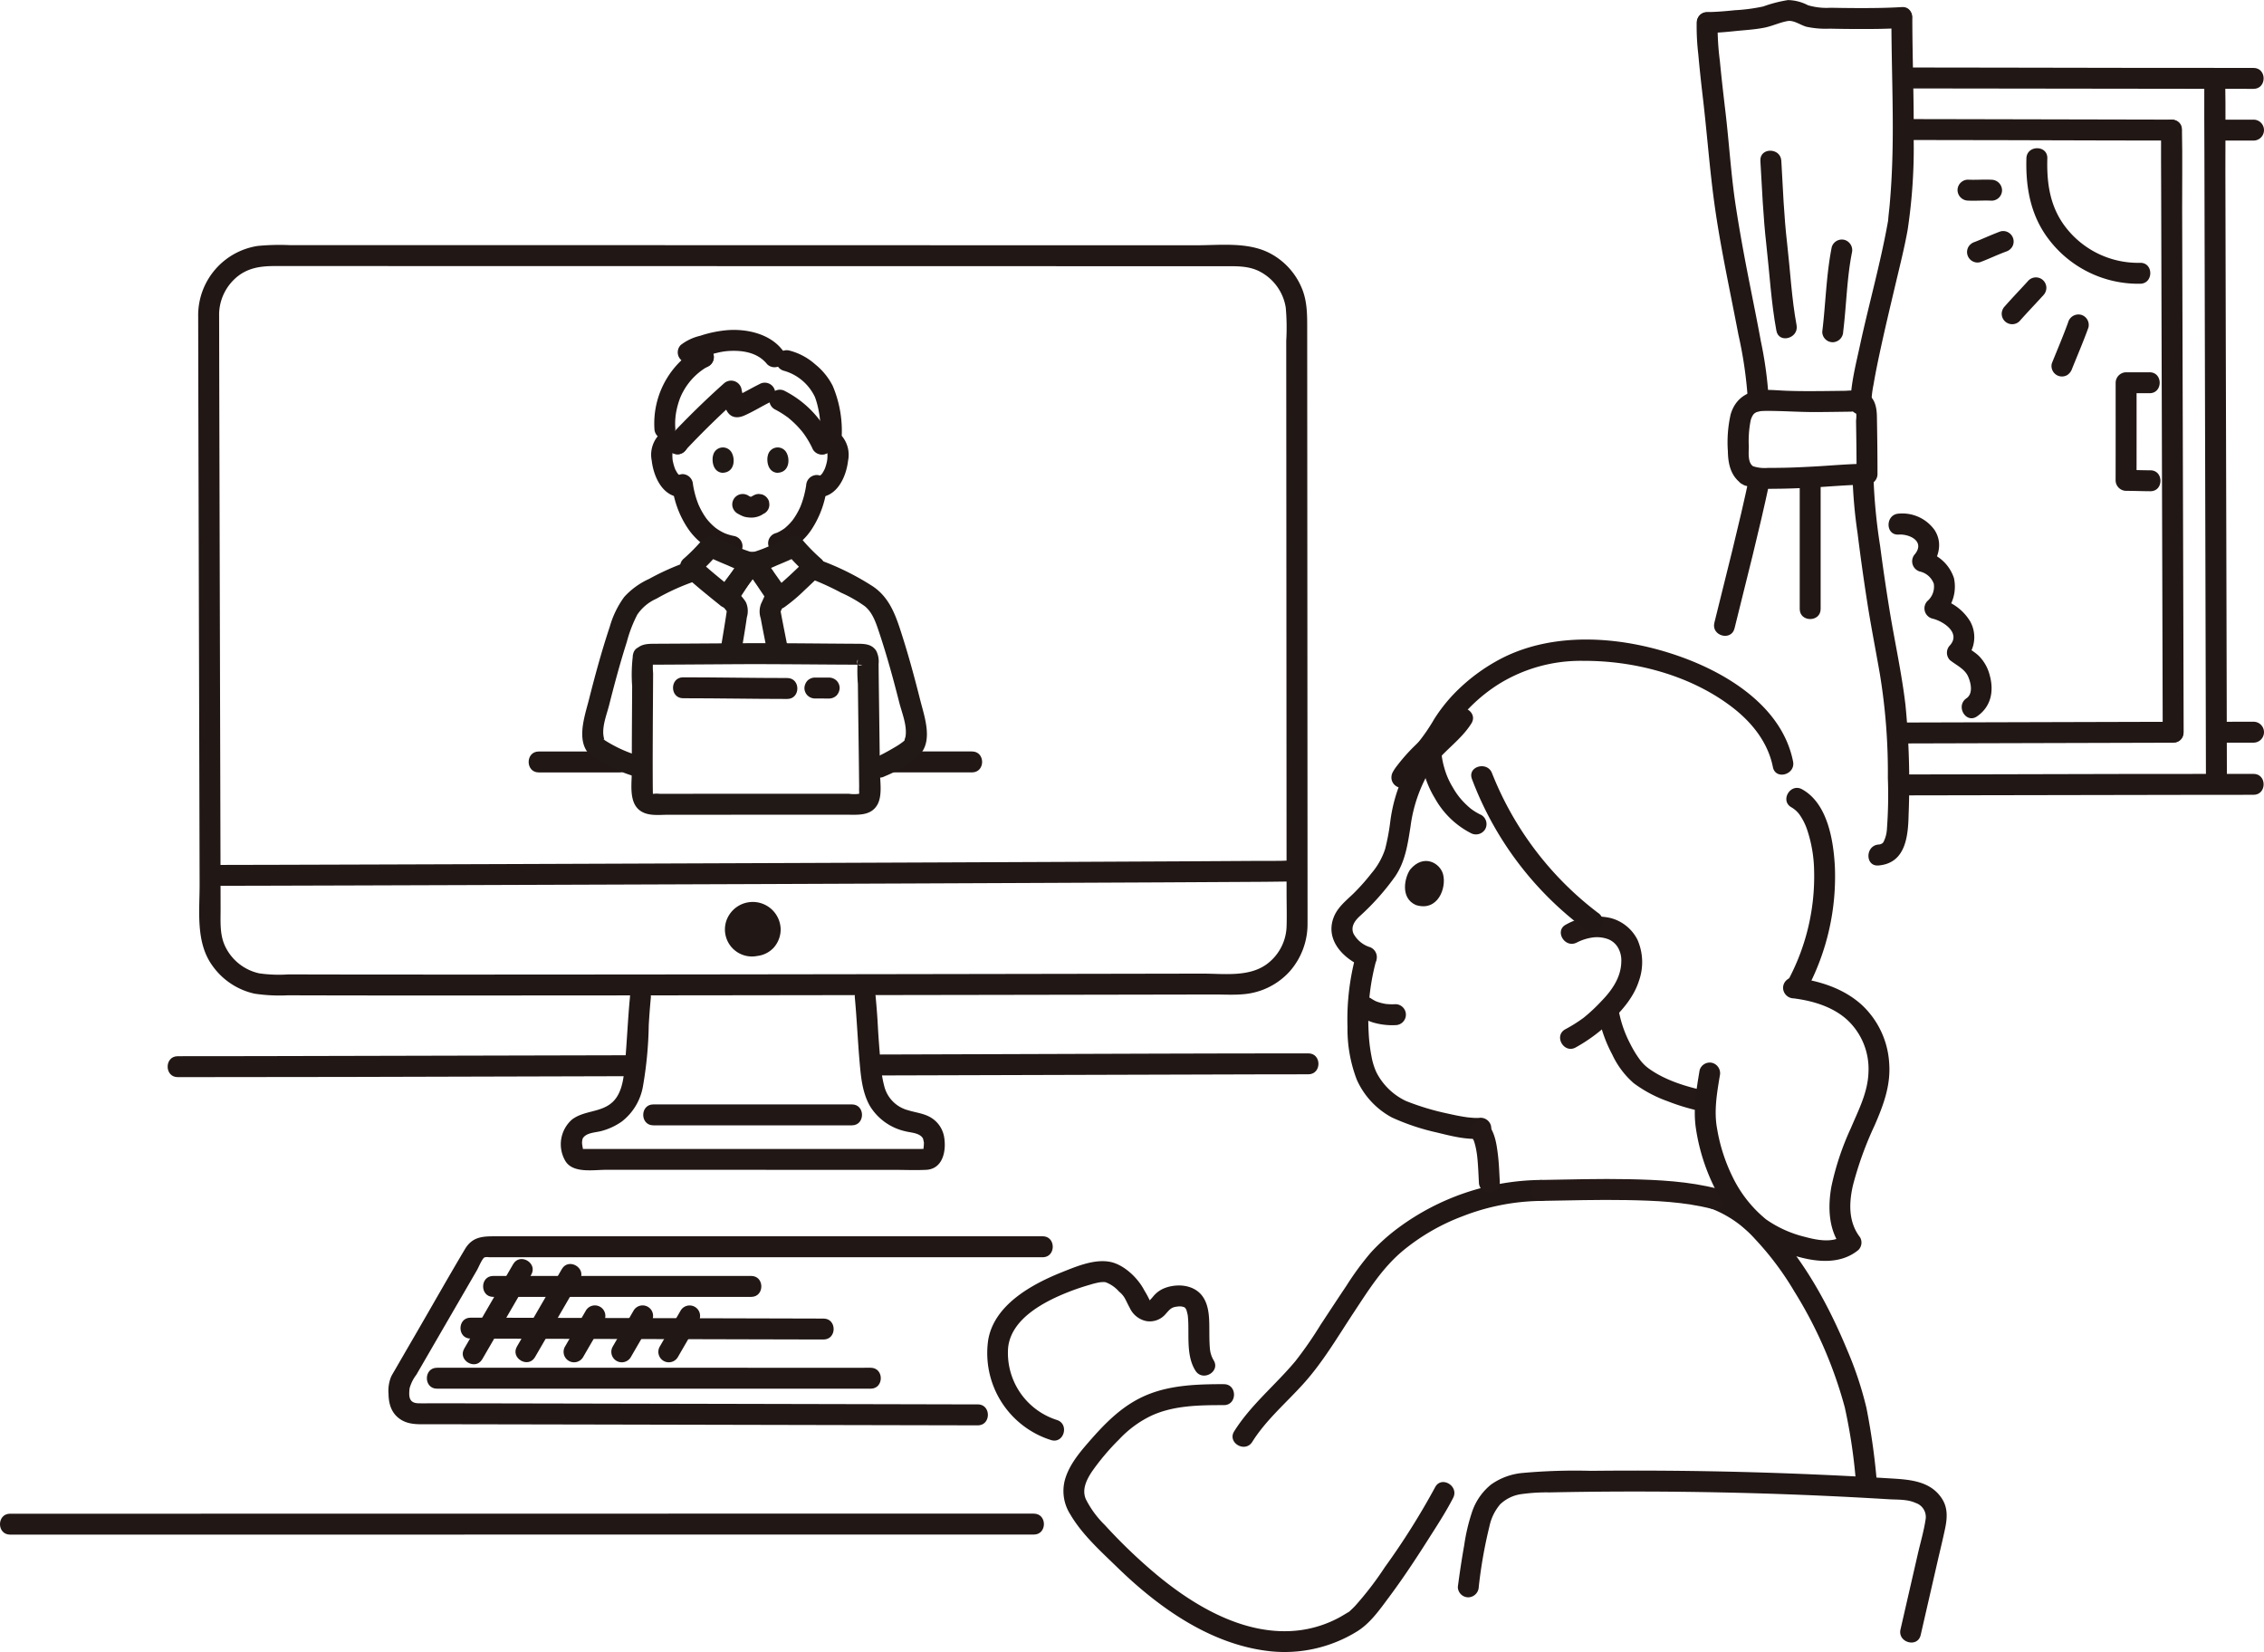 <svg xmlns="http://www.w3.org/2000/svg" width="432.735" height="315.721" viewBox="0 0 432.735 315.721"><defs><style>.a{fill:#211715;}.b{fill:#231815;}.c{fill:none;}.d{fill:#211916;}</style></defs><path class="a" d="M1.932,293.286l30.561,0,44.686,0,48.844-.006,42.914,0,26.991,0H197.6c2.574,0,2.578-4,0-4H173.251l-41.51,0-48.662.006-45.727.006-32.843,0H1.932c-2.574,0-2.578,4,0,4Z"/><path class="a" d="M121.415,201.673q-36.143.1-72.284.17-7.577.011-15.155.015c-2.574,0-2.578,4,0,4q32.423-.012,64.844-.124,11.3-.029,22.6-.061c2.573-.008,2.578-4.008,0-4Z"/><path class="a" d="M250.076,201.316c-19.566,0-39.133.09-58.7.149l-25,.075c-2.574.008-2.579,4.008,0,4q36.809-.111,73.616-.21,5.041-.011,10.081-.014c2.574,0,2.578-4,0-4Z"/><path class="a" d="M186.9,268.4c-4.914,0-9.829-.019-14.743-.029l-30.875-.068q-16.969-.036-33.938-.071-12.182-.024-24.362-.043c-1.014,0-2.034.03-3.047,0-1.783-.055-1.817-1.3-1.651-2.841a7.567,7.567,0,0,1,1.3-2.618q4.742-8.189,9.491-16.373,1.052-1.812,2.1-3.624c.317-.546.968-2.181,1.432-2.427a2.2,2.2,0,0,1,.86-.029h105.82c2.574,0,2.578-4,0-4H94.734c-2.384,0-4.415.017-5.865,2.453-3.132,5.261-6.145,10.6-9.216,15.894q-2.1,3.613-4.188,7.229c-.237.409-.487.813-.7,1.237a7.045,7.045,0,0,0-.5,3.292c.02,2.056.617,3.887,2.468,5,1.6.96,3.5.809,5.283.81l4.248.006,12.054.02q16.587.031,33.175.068l33.522.073q10.209.023,20.418.043l1.456,0c2.574,0,2.578-4,0-4Z"/><path class="a" d="M92.182,259.763c3.112-5.389,6.249-10.763,9.361-16.152,1.29-2.233-2.165-4.25-3.454-2.019-3.112,5.389-6.249,10.764-9.361,16.153-1.289,2.233,2.166,4.249,3.454,2.018Z"/><path class="a" d="M102.261,259.365c2.853-4.941,5.729-9.868,8.583-14.809,1.289-2.233-2.166-4.25-3.454-2.019-2.854,4.941-5.73,9.868-8.583,14.81-1.29,2.233,2.165,4.249,3.454,2.018Z"/><path class="a" d="M111.452,259.365c1.323-2.292,2.658-4.579,3.982-6.871a2,2,0,0,0-3.454-2.019c-1.324,2.293-2.658,4.579-3.982,6.872a2,2,0,1,0,3.454,2.018Z"/><path class="a" d="M120.575,259.365c1.324-2.292,2.658-4.579,3.982-6.871a2,2,0,0,0-3.454-2.019c-1.324,2.293-2.658,4.579-3.982,6.872a2,2,0,1,0,3.454,2.018Z"/><path class="a" d="M129.563,259.365c1.324-2.292,2.658-4.579,3.982-6.871a2,2,0,0,0-3.453-2.019c-1.324,2.293-2.659,4.579-3.983,6.872a2,2,0,1,0,3.454,2.018Z"/><path class="a" d="M143.587,243.855H94.274c-2.574,0-2.578,4,0,4h49.313c2.574,0,2.578-4,0-4Z"/><path class="a" d="M157.409,252q-27.684-.051-55.367-.144-6.047-.017-12.093-.029c-2.574,0-2.578,4,0,4q27.6.051,55.208.144,6.126.016,12.252.029c2.574,0,2.578-4,0-4Z"/><path class="a" d="M166.412,265.4h.011v-4c-8.244.032-16.489,0-24.732,0H83.523c-2.574,0-2.578,4,0,4H157.44c2.994,0,5.989.012,8.983,0,2.573-.01,2.578-3.992,0-4h-.011c-2.574,0-2.578,4,0,4Z"/><path class="a" d="M361.517,3.356c0,6.986.262,13.97.265,20.956,0,3.308-.065,6.615-.244,9.918q-.137,2.5-.358,5c-.085.947-.217,1.894-.282,2.841-.03.446.081-.42-.041.27-1.4,7.9-3.612,15.655-5.31,23.494-.8,3.716-1.836,7.641-1.863,11.467-.018,2.574,3.982,2.577,4,0a19.961,19.961,0,0,1,.42-3.813c.323-1.929.714-3.846,1.122-5.759.95-4.458,2.01-8.892,3.058-13.328.819-3.464,1.7-6.93,2.333-10.436a104.944,104.944,0,0,0,1.157-17.529c.067-7.694-.253-15.386-.257-23.08,0-2.574-4-2.579-4,0Z"/><path class="a" d="M335.083,89.106c-1.073-.7-.825-2.695-.817-3.767a20.1,20.1,0,0,1,.322-4.833,3.311,3.311,0,0,1,.481-1.192c.123-.195-.006-.018-.034.018a2.566,2.566,0,0,1,.245-.267c.056-.054.289-.237,0-.023a2.389,2.389,0,0,1,.292-.184c.285-.151-.188.025.242-.108.2-.063.41-.113.619-.156.387-.079.126-.021.039-.011.131-.015.268-.027.4-.033.282-.011.562-.022.845-.023,3.159,0,6.315.24,9.479.224,2.169-.011,4.337-.047,6.5-.073.232,0,.972-.123,1.147.01.035.027-.074-.033-.077-.037a6.827,6.827,0,0,1-.006,1.731c.054,3.415.1,6.831.1,10.247l2-2c-3.479.019-6.971.367-10.444.547-1.926.1-3.853.2-5.781.224-.925.012-1.852.033-2.777.024a7.052,7.052,0,0,1-2.777-.318c-2.315-1.093-4.348,2.355-2.019,3.454,2.121,1,4.5.866,6.794.846,1.974-.018,3.946-.1,5.918-.2,3.688-.185,7.393-.56,11.086-.58a2.03,2.03,0,0,0,2-2c0-3.678-.049-7.356-.113-11.033-.036-2.05-.516-4.026-2.707-4.713a10.222,10.222,0,0,0-3.186-.194c-1.378.017-2.755.037-4.132.05-2.417.023-4.837.037-7.253-.054-1.462-.054-2.933-.213-4.4-.145-3.065.141-5.389,1.619-6.276,4.654a24.147,24.147,0,0,0-.531,7.068c.039,2.493.587,4.863,2.8,6.3C335.23,93.966,337.237,90.5,335.083,89.106Z"/><path class="a" d="M331.534,120.091c2.29-9.279,4.694-18.545,6.682-27.895.534-2.511-3.321-3.584-3.857-1.064-1.988,9.35-4.392,18.616-6.682,27.9-.617,2.5,3.24,3.565,3.857,1.063Z"/><path class="a" d="M354.086,91.017a92.171,92.171,0,0,0,.968,10.911q.8,6.456,1.8,12.886c.723,4.7,1.654,9.354,2.465,14.035a115.837,115.837,0,0,1,1.521,19.824,87.675,87.675,0,0,1-.184,9.849,6.218,6.218,0,0,1-.637,2.37.878.878,0,0,1-.36.352,1.338,1.338,0,0,1-.61.162c-2.547.213-2.57,4.215,0,4,5.142-.429,5.666-5.464,5.756-9.668a152.769,152.769,0,0,0-.594-20.962c-.722-6.16-2.079-12.215-3.074-18.331q-.981-6.031-1.772-12.092a106.762,106.762,0,0,1-1.278-13.336c-.011-2.573-4.011-2.579-4,0Z"/><path class="a" d="M343.993,92.052v24.327c0,2.574,4,2.578,4,0V92.052c0-2.574-4-2.578-4,0Z"/><path class="a" d="M336.474,30.725c.311,5.351.536,10.706,1.139,16.034.621,5.482.917,11.018,1.922,16.452.468,2.527,4.324,1.457,3.857-1.064-.959-5.184-1.21-10.473-1.815-15.7s-.8-10.476-1.1-15.719c-.148-2.558-4.149-2.576-4,0Z"/><path class="a" d="M350.111,47.246c-1.06,5.32-1.148,10.788-1.811,16.162a2.011,2.011,0,0,0,2,2,2.049,2.049,0,0,0,2-2c.623-5.043.706-10.268,1.668-15.1a2.051,2.051,0,0,0-1.4-2.46,2.018,2.018,0,0,0-2.46,1.4Z"/><path class="a" d="M324.3,4.3a45.4,45.4,0,0,0,.31,6.088c.253,2.847.566,5.689.9,8.528.716,6.155,1.19,12.35,1.975,18.493,1.141,8.926,3.113,17.734,4.794,26.567a79.686,79.686,0,0,1,1.753,11.769c.1,2.566,4.1,2.579,4,0a74.743,74.743,0,0,0-1.465-10.523c-.731-4-1.552-7.986-2.336-11.977-.9-4.574-1.74-9.172-2.449-13.779-.923-5.993-1.272-12.087-1.985-18.111-.382-3.229-.756-6.458-1.065-9.695A52.234,52.234,0,0,1,328.3,4.3c.12-2.573-3.88-2.567-4,0Z"/><path class="a" d="M326.3,6.3c1.767-.015,3.526-.17,5.283-.352,1.878-.194,3.816-.293,5.669-.661,1.5-.3,2.9-.988,4.4-1.258,1.2-.216,2.447.743,3.581,1.073a17.519,17.519,0,0,0,4.5.377q2.442.053,4.883.063c2.964.012,5.934,0,8.893-.189,2.557-.16,2.575-4.161,0-4-2.959.184-5.929.2-8.893.189q-2.343-.009-4.685-.059A12.643,12.643,0,0,1,345.565,1a8.579,8.579,0,0,0-3.814-.985,25.74,25.74,0,0,0-4.735,1.223,34.581,34.581,0,0,1-5.432.716c-1.757.182-3.516.337-5.283.352-2.573.022-2.579,4.022,0,4Z"/><path class="a" d="M364.27,152.008q27.6-.051,55.193-.1,5.636-.006,11.27-.008c2.574,0,2.578-4,0-4q-25.175,0-50.349.079l-16.114.031c-2.574,0-2.579,4,0,4Z"/><path class="a" d="M410.865,71.149h-4.486a2.029,2.029,0,0,0-2,2c0,6.219.01,12.439-.008,18.659a2.03,2.03,0,0,0,2,2c1.548,0,3.1.07,4.643.074,2.574.008,2.578-3.992,0-4-1.548,0-3.1-.069-4.643-.074l2,2c.018-6.22.008-12.44.008-18.659l-2,2h4.486c2.573,0,2.578-4,0-4Z"/><path class="a" d="M430.733,12.981q-24.215,0-48.429-.057L364.787,12.9c-2.574,0-2.578,4,0,4q28.866.038,57.734.075,4.105,0,8.212.006c2.574,0,2.578-4,0-4Z"/><path class="a" d="M415.061,22.861q-21.992-.029-43.983-.094-3.4-.007-6.809-.011c-2.574,0-2.578,4,0,4,12.639,0,25.277.057,37.916.083q6.438.014,12.876.022c2.574,0,2.578-4,0-4Z"/><path class="a" d="M430.733,22.866q-3.441,0-6.882,0a2,2,0,0,0,0,4q3.441,0,6.882,0a2,2,0,0,0,0-4Z"/><path class="a" d="M417.376,139.966c0-4.3-.021-8.595-.034-12.893q-.037-13.522-.079-27.046-.046-16.1-.094-32.2-.04-13.965-.078-27.929c-.013-4.882.07-9.774-.031-14.655,0-.147,0-.295,0-.442.015-2.575-3.985-2.578-4,0-.023,4.124.013,8.249.023,12.373q.035,13.389.074,26.779.047,16.091.094,32.181.042,14.082.083,28.165.021,7.572.04,15.144c0,.173,0,.347,0,.52,0,2.574,4,2.578,4,0Z"/><path class="a" d="M425.643,149.328c0-4.964-.021-9.927-.033-14.891q-.039-15.777-.079-31.554-.048-18.873-.1-37.745-.039-16.311-.077-32.623c-.013-5.678.07-11.365-.031-17.043,0-.155,0-.31,0-.464.014-2.575-3.986-2.578-4,0-.028,4.789.012,9.58.023,14.37q.033,15.644.073,31.288.046,18.864.094,37.729.042,16.43.083,32.858.021,8.768.041,17.534v.541c0,2.574,4,2.578,4,0Z"/><path class="a" d="M424.006,141.945c2.242,0,4.485-.012,6.727-.012a2,2,0,0,0,0-4c-2.242,0-4.485.008-6.727.012a2,2,0,0,0,0,4Z"/><path class="a" d="M363.707,142.086q25.835-.059,51.669-.141c2.573,0,2.578-4,0-4q-25.834.051-51.669.141c-2.574.006-2.579,4.006,0,4Z"/><path class="a" d="M387.322,30.262c-.162,5.59.815,11.007,4.316,15.533a21.468,21.468,0,0,0,17.431,8.432c2.572-.033,2.579-4.034,0-4a17.46,17.46,0,0,1-14.457-7.086c-2.826-3.82-3.423-8.269-3.29-12.879.075-2.575-3.926-2.573-4,0Z"/><path class="a" d="M395.314,61.563c-.958,2.649-2.068,5.246-3.123,7.857a2,2,0,0,0,.2,1.541,2,2,0,0,0,2.736.718,2.335,2.335,0,0,0,.919-1.2c1.055-2.611,2.166-5.209,3.123-7.858a2.011,2.011,0,0,0-1.4-2.46,2.051,2.051,0,0,0-2.46,1.4Z"/><path class="a" d="M387.726,53.6c-1.5,1.657-3.061,3.268-4.54,4.947a2.118,2.118,0,0,0-.586,1.415,2.036,2.036,0,0,0,.586,1.414,2.014,2.014,0,0,0,1.414.586,1.993,1.993,0,0,0,1.414-.586c1.48-1.68,3.036-3.29,4.541-4.947a2.105,2.105,0,0,0,.585-1.414,2.04,2.04,0,0,0-.585-1.415,2,2,0,0,0-2.829,0Z"/><path class="a" d="M382.35,44.229c-1.321.495-2.613,1.062-3.911,1.611l.477-.2c-.487.206-.975.408-1.469.6a2.167,2.167,0,0,0-1.195.919,2,2,0,0,0,.718,2.737,1.959,1.959,0,0,0,1.541.2c1.091-.415,2.159-.89,3.235-1.344l-.478.2c.71-.3,1.423-.592,2.145-.863a2.156,2.156,0,0,0,1.195-.919,2,2,0,0,0-.717-2.737,1.964,1.964,0,0,0-1.541-.2Z"/><path class="a" d="M380.666,34.352c-1.5-.08-3,.06-4.508-.013a2.014,2.014,0,0,0-2,2,2.044,2.044,0,0,0,2,2c1.5.073,3-.067,4.508.013a2,2,0,0,0,2-2,2.045,2.045,0,0,0-2-2Z"/><path class="a" d="M362.9,102.165c2.143-.133,5.024,1.314,3.143,3.708a2.032,2.032,0,0,0,.882,3.343,3.719,3.719,0,0,1,2.691,2.325,3.608,3.608,0,0,1-1.212,3.321,2.018,2.018,0,0,0,.882,3.342c2.138.477,5.555,2.748,3.423,5.13a2.022,2.022,0,0,0,0,2.829c1.162.934,2.812,1.668,3.451,3.088.562,1.248,1.028,3.3-.306,4.213-2.112,1.445-.114,4.912,2.018,3.454,2.686-1.837,3.28-4.819,2.441-7.851a8.071,8.071,0,0,0-2.011-3.645c-.827-.814-1.866-1.365-2.764-2.088v2.829a6.192,6.192,0,0,0,1.032-7.411,9.568,9.568,0,0,0-6.22-4.405l.882,3.343a7.655,7.655,0,0,0,2.241-7.212,7.816,7.816,0,0,0-5.485-5.119l.883,3.343c1.7-2.165,2.506-4.93.893-7.413a7.569,7.569,0,0,0-6.864-3.124c-2.557.159-2.575,4.16,0,4Z"/><path class="a" d="M294.534,225.509a46.6,46.6,0,0,0-27.3,9.179,36.693,36.693,0,0,0-5.171,4.643,54.645,54.645,0,0,0-4.7,6.38c-1.678,2.5-3.33,5.02-4.986,7.536a74.139,74.139,0,0,1-4.774,6.884c-3.8,4.554-8.523,8.351-11.7,13.411-1.372,2.187,2.087,4.2,3.454,2.019,2.654-4.227,6.554-7.515,9.862-11.2,3.687-4.112,6.5-8.934,9.534-13.526,2.765-4.18,5.354-8.357,9.2-11.638a39.99,39.99,0,0,1,11.607-6.755,42.578,42.578,0,0,1,14.967-2.928c2.573-.012,2.579-4.012,0-4Z"/><path class="a" d="M233.935,264.534c-4.811.006-9.826.131-14.362,1.916-4.867,1.916-8.293,5.471-11.655,9.348-1.771,2.043-3.575,4.278-4.344,6.92a8.26,8.26,0,0,0,.978,6.671c2.278,3.9,5.837,7.075,9.048,10.2,7.959,7.735,17.937,14.81,29.266,16a26.367,26.367,0,0,0,16.521-3.8c2.535-1.563,4.353-4.2,6.1-6.54,2.655-3.56,5.107-7.276,7.487-11.025,1.65-2.6,3.367-5.209,4.775-7.951,1.174-2.287-2.277-4.313-3.454-2.019a139.21,139.21,0,0,1-9.608,15.268,61.857,61.857,0,0,1-5.679,7.4c-.348.37-.714.711-1.088,1.054-.185.17.325-.168-.132.095-.648.374-1.273.779-1.935,1.129a21.886,21.886,0,0,1-7.42,2.368c-10.223,1.3-20.112-4.536-27.642-10.857a102.375,102.375,0,0,1-9.63-9.266,18.531,18.531,0,0,1-3.625-4.951c-.771-1.829.127-3.653,1.14-5.2a44.943,44.943,0,0,1,5.279-6.252,20.531,20.531,0,0,1,5.869-4.364c4.341-2.1,9.393-2.131,14.109-2.137,2.574,0,2.578-4,0-4Z"/><path class="a" d="M327.289,231.06a21.529,21.529,0,0,1,8.118,5.687,56.738,56.738,0,0,1,7.56,10.075,82.479,82.479,0,0,1,9.641,22.153,105.036,105.036,0,0,1,2.194,15.1,2.058,2.058,0,0,0,2,2,2.014,2.014,0,0,0,2-2,128.233,128.233,0,0,0-2.058-15.012,68.219,68.219,0,0,0-3.646-10.983c-3.478-8.382-7.954-16.671-14.133-23.388-2.947-3.2-6.44-6.081-10.612-7.49-2.444-.826-3.493,3.036-1.064,3.857Z"/><path class="a" d="M231.962,259.956a5.258,5.258,0,0,1-.713-2.325c-.1-1.156-.091-2.318-.1-3.477-.011-2.118.005-4.537-1.256-6.348-1.579-2.269-4.784-2.563-7.228-1.653a5.3,5.3,0,0,0-1.932,1.264c-.195.2-.365.417-.544.628-.107.126-.555.586-.445.527.283-.152-.1-.052-.12-.035.181-.137.329.531.141,0a18.293,18.293,0,0,0-1.047-1.931c-1.2-2.349-3.921-4.969-6.607-5.458-2.988-.545-6.358.88-9.088,1.968-5.753,2.295-13,6.231-14.141,12.975a17.417,17.417,0,0,0,12.034,19.135c2.47.743,3.526-3.116,1.063-3.857a13.423,13.423,0,0,1-9.285-13.844c.611-5.591,7.045-8.857,11.693-10.67,1.305-.509,2.636-.95,3.982-1.335a14.36,14.36,0,0,1,1.836-.45,5.472,5.472,0,0,1,.714-.045,1.466,1.466,0,0,1,.445.044,6.476,6.476,0,0,1,2.539,1.786,4.5,4.5,0,0,1,1.1,1.275c.33.6.6,1.225.934,1.819a4.464,4.464,0,0,0,3.165,2.531,3.959,3.959,0,0,0,3.691-1.349c.762-.839,1.059-1.32,2.253-1.423a2.45,2.45,0,0,1,1.121.057c.371.107-.138-.091.185.071.268.134-.1-.162.182.142.2.217-.171-.268,0-.023a2.528,2.528,0,0,1,.173.286c.2.389.009-.071.1.249.071.242.131.484.183.731a1.58,1.58,0,0,1,.057.37c.116,1.12.094,2.252.1,3.376.011,2.357.047,4.948,1.354,7,1.377,2.166,4.841.162,3.454-2.019Z"/><path class="b" d="M294.534,229.509c5.449-.085,10.9-.255,16.347-.155,5.479.1,11.08.324,16.408,1.706,2.494.646,3.558-3.211,1.064-3.857-5.541-1.437-11.383-1.723-17.081-1.842-5.581-.116-11.159.061-16.738.148-2.571.041-2.579,4.041,0,4Z"/><path class="a" d="M269.54,166.176c-1.052,1.5-1.961,5.442,1.085,6.788,4.173,1.323,5.9-3.239,5.2-5.872C275.257,164.936,272.122,163.1,269.54,166.176Z"/><path class="a" d="M261.711,180.974a5.416,5.416,0,0,1-3.006-2.539c-.56-1.286.2-2.405,1.13-3.281a46.913,46.913,0,0,0,6.824-7.646c1.952-2.873,2.405-6.153,2.939-9.5a28.107,28.107,0,0,1,3.791-10.933c2.148-3.329,5.727-5.428,7.85-8.817,1.37-2.188-2.089-4.2-3.454-2.019-2.037,3.252-5.474,5.328-7.642,8.5a30.043,30.043,0,0,0-4.4,12.2,42.921,42.921,0,0,1-.98,5.284,13.671,13.671,0,0,1-2.632,4.681,39.615,39.615,0,0,1-3.487,3.915c-1.486,1.431-3.092,2.674-3.8,4.695-1.513,4.335,2.113,7.842,5.8,9.31a2.012,2.012,0,0,0,2.46-1.4,2.047,2.047,0,0,0-1.4-2.46Z"/><path class="a" d="M259.093,182.823a46.929,46.929,0,0,0-1.536,13.471,27.048,27.048,0,0,0,1.771,10.038,15.231,15.231,0,0,0,6.7,7.226,43.09,43.09,0,0,0,8.634,2.886c2.828.689,5.979,1.519,8.9,1.1a2.012,2.012,0,0,0,1.4-2.46,2.052,2.052,0,0,0-2.46-1.4c.434-.062.149-.019-.093-.023-.2,0-.406,0-.61-.011-.364-.017-1.049-.083-1.207-.1-1.286-.165-2.563-.432-3.827-.718a48.463,48.463,0,0,1-8.028-2.414,12.17,12.17,0,0,1-5.659-5.49,12.65,12.65,0,0,1-.941-3.08,30.969,30.969,0,0,1-.537-4.584,43.2,43.2,0,0,1,1.354-13.377c.667-2.489-3.19-3.551-3.857-1.063Z"/><path class="a" d="M260.008,194.253a9.2,9.2,0,0,0,3.182,1.351,12.814,12.814,0,0,0,3.53.314,2,2,0,0,0,0-4,11.3,11.3,0,0,1-2.088-.078l.532.071a9.554,9.554,0,0,1-2.385-.636l.478.2a7.011,7.011,0,0,1-1.23-.678,2,2,0,0,0-2.938,2.259,2.245,2.245,0,0,0,.919,1.195Z"/><path class="a" d="M272.477,140.9a7.5,7.5,0,0,0-1.385,1.018c-.444.379-.863.786-1.272,1.2a34.467,34.467,0,0,0-2.769,3.2,8.218,8.218,0,0,0-.833,1.24,2.12,2.12,0,0,0-.2,1.541,2,2,0,0,0,3.655.477,8.489,8.489,0,0,1,.872-1.29l-.313.405c.627-.808,1.3-1.58,2-2.323a18.785,18.785,0,0,1,2.051-1.928l-.4.313a4.028,4.028,0,0,1,.614-.406,2.015,2.015,0,0,0,.718-2.736,2.047,2.047,0,0,0-2.737-.718Z"/><path class="b" d="M281.521,217.593c.2.241-.279-.443-.12-.153.034.061.077.118.112.179.084.141.137.311.227.447-.269-.409-.13-.318-.055-.111.03.081.058.163.085.245q.095.286.169.577c.111.422.2.85.271,1.279.039.227.069.455.106.682.041.254-.056-.46-.013-.089.014.127.03.255.044.382.182,1.635.232,3.277.325,4.918a2,2,0,0,0,4,0c-.1-1.769-.152-3.54-.369-5.3-.255-2.057-.568-4.25-1.954-5.884a2.008,2.008,0,0,0-2.828,0,2.051,2.051,0,0,0,0,2.828Z"/><path class="b" d="M301.368,180.143a9.462,9.462,0,0,1,3.312-1.006,6.253,6.253,0,0,1,2.7.356,3.793,3.793,0,0,1,1.861,1.582,4.91,4.91,0,0,1,.65,2.72c-.052,3.016-1.8,5.482-3.825,7.561a33.306,33.306,0,0,1-3.368,3.149,28.533,28.533,0,0,1-3.53,2.218c-2.242,1.264-.228,4.721,2.019,3.454a31.486,31.486,0,0,0,6.788-5.07c2.265-2.236,4.339-4.629,5.314-7.719a10.655,10.655,0,0,0-.3-7.771,8.014,8.014,0,0,0-5.07-4.148,11.934,11.934,0,0,0-8.577,1.22c-2.3,1.162-.275,4.614,2.019,3.454Z"/><path class="b" d="M305.619,194.589a26.224,26.224,0,0,0,2.538,6.941,16.348,16.348,0,0,0,4.13,5.5,24.767,24.767,0,0,0,6.446,3.429,40.051,40.051,0,0,0,6.529,1.945,2.049,2.049,0,0,0,2.46-1.4,2.019,2.019,0,0,0-1.4-2.46c-3.9-.8-8.225-2.1-11.441-4.527.195.147-.262-.221-.255-.214-.148-.13-.292-.264-.43-.4a9.47,9.47,0,0,1-.74-.859,20.515,20.515,0,0,1-1.848-3.036,22.36,22.36,0,0,1-2.135-5.985,2.019,2.019,0,0,0-2.461-1.4,2.041,2.041,0,0,0-1.4,2.46Z"/><path class="a" d="M281.336,148.863a63.679,63.679,0,0,0,22.033,29.014,2.014,2.014,0,0,0,2.736-.717,2.046,2.046,0,0,0-.717-2.737A62.212,62.212,0,0,1,285.193,147.8c-.877-2.4-4.744-1.362-3.857,1.063Z"/><path class="a" d="M271.523,142.954a18.635,18.635,0,0,0,2.729,9.588,16.483,16.483,0,0,0,6.872,6.675,2.059,2.059,0,0,0,2.737-.718,2.016,2.016,0,0,0-.718-2.736,11.057,11.057,0,0,1-1.654-.948s-.493-.363-.23-.158c-.106-.083-.208-.168-.311-.254-.259-.219-.51-.448-.754-.684a13.653,13.653,0,0,1-2.488-3.2,14.736,14.736,0,0,1-1.623-3.69,16.592,16.592,0,0,1-.468-2.066c-.021-.143-.021-.137,0,.017l-.023-.206c-.014-.17-.032-.341-.043-.511-.025-.371-.031-.742-.026-1.113a2,2,0,0,0-4,0Z"/><path class="a" d="M342.815,190.8c3.637.46,7.463,1.579,10.234,4.088a12.8,12.8,0,0,1,4.085,10.034c-.112,3.833-1.9,7.218-3.362,10.675a52.506,52.506,0,0,0-3.723,11.168c-.71,4.014-.565,8.359,2.023,11.714l.313-2.424c-1.962,1.625-5.279.909-7.486.31a21.96,21.96,0,0,1-7.363-3.34,23.981,23.981,0,0,1-6.387-8.128,33.17,33.17,0,0,1-2.943-9.161c-.635-3.376-.041-6.781.513-10.134a2.062,2.062,0,0,0-1.4-2.461,2.017,2.017,0,0,0-2.46,1.4c-.605,3.664-1.265,7.382-.712,11.085a37.853,37.853,0,0,0,3.258,10.72,27.66,27.66,0,0,0,7.434,9.621,25.382,25.382,0,0,0,8.836,4.214c3.862,1.074,8.267,1.413,11.536-1.294a2,2,0,0,0,.312-2.424c-2.23-2.892-2.136-6.474-1.364-9.891a66.221,66.221,0,0,1,4.173-11.537c1.653-3.821,3.077-7.577,2.763-11.828a16.536,16.536,0,0,0-5.356-11.264c-3.617-3.2-8.226-4.546-12.927-5.14a2.01,2.01,0,0,0-2,2,2.051,2.051,0,0,0,2,2Z"/><path class="a" d="M342.423,154.3a5.137,5.137,0,0,1,1.522,1.368,11.383,11.383,0,0,1,1.407,2.729,25.905,25.905,0,0,1,1.39,7.911,41.971,41.971,0,0,1-4.808,20.738c-1.193,2.278,2.258,4.3,3.454,2.019a45.911,45.911,0,0,0,5.324-23.442c-.263-5-1.387-12.082-6.27-14.777-2.256-1.245-4.276,2.208-2.019,3.454Z"/><path class="a" d="M273.659,145.024c2.2-2.462,3.565-5.5,5.659-8.037a30.611,30.611,0,0,1,7.263-6.316,29.713,29.713,0,0,1,16.046-4.372c9.865-.052,20.543,2.785,28.452,8.851,3.764,2.886,6.85,6.72,7.788,11.453.5,2.523,4.355,1.455,3.857-1.063-2.04-10.3-12.218-16.688-21.387-19.988-10.728-3.862-23.857-5.07-34.29.252a35.1,35.1,0,0,0-9.19,6.849,30.584,30.584,0,0,0-3.772,4.85,35.1,35.1,0,0,1-3.255,4.692c-1.713,1.912,1.107,4.751,2.829,2.829Z"/><path class="a" d="M367.114,312.48l3.177-13.848c.5-2.183,1.041-4.36,1.5-6.551.4-1.928.529-3.854-.563-5.588-2.25-3.573-6.414-3.732-10.182-3.961q-7.053-.43-14.111-.735-14.238-.615-28.492-.721-7.187-.053-14.373.023a111.094,111.094,0,0,0-13.11.413,12.258,12.258,0,0,0-5.96,2.206,11.372,11.372,0,0,0-3.647,5.27,36.239,36.239,0,0,0-1.488,6.33c-.472,2.642-.868,5.3-1.219,7.957a2.009,2.009,0,0,0,2,2,2.052,2.052,0,0,0,2-2,89.047,89.047,0,0,1,2.051-11.61,9.5,9.5,0,0,1,2.051-4.178,7.3,7.3,0,0,1,4.163-1.952,34.094,34.094,0,0,1,5.23-.312q3.22-.066,6.442-.107,6.567-.081,13.134-.055,13.011.053,26.017.529,6.441.236,12.877.576,3.217.17,6.435.366c1.658.1,3.53-.02,5.074.693a2.827,2.827,0,0,1,1.923,3.236c-.339,2.225-1,4.436-1.5,6.63l-3.287,14.325c-.574,2.506,3.281,3.576,3.857,1.064Z"/><path class="c" d="M51.191,158.529c36.158.11,149.632-.068,186.634-.118,0-9.966-.087-88.831-.087-100.16-38.363,0-150.178-.021-186.794-.025C50.944,69.116,51.191,146.588,51.191,158.529Z"/><path class="a" d="M37.88,60.162q.03,16.458.076,32.916.052,20.117.106,40.232.048,17.823.092,35.646c.013,5.206-.789,11.11,2.43,15.58a13.385,13.385,0,0,0,8.082,5.371,32.24,32.24,0,0,0,6.359.312q13.05.039,26.1.033,16.9,0,33.8-.013,18.7-.015,37.4-.042,18.236-.025,36.47-.056l31.135-.054,12.193-.022c1.841,0,3.734.113,5.568-.058a13.4,13.4,0,0,0,8.792-4.326,13.661,13.661,0,0,0,3.436-9.13c.01-2.2,0-4.405,0-6.608l-.009-16.124-.024-38.723-.024-37.364-.009-14.641c0-2.748.052-5.429-1.031-8.019a13.24,13.24,0,0,0-6.63-6.937c-4.134-1.878-9.1-1.26-13.542-1.26l-13.353,0-32.866-.006L145.05,46.86l-37.434-.007L74.57,46.847l-13.487,0H55.341A43.8,43.8,0,0,0,49.277,47a13.421,13.421,0,0,0-11.4,13.165c-.034,2.575,3.966,2.577,4,0a9.447,9.447,0,0,1,3.673-7.446c2.093-1.589,4.444-1.873,6.98-1.872H63.6l29.311.006,35.466.006,37.127.007,34.774.006,28.261.005h5.583c2.352,0,4.644-.079,6.785,1.08a9.424,9.424,0,0,1,4.849,6.839,43.153,43.153,0,0,1,.092,6.333l.021,32.839.024,38.793q.011,16.9.02,33.808c0,2.178.07,4.369,0,6.546a9.312,9.312,0,0,1-3.937,7.259c-3.458,2.4-8.184,1.69-12.192,1.7q-13.557.024-27.116.048l-34.135.057q-18.357.027-36.715.049-17.656.019-35.315.027-14.9.006-29.8-.008-5.793-.007-11.587-.022a26.784,26.784,0,0,1-5.552-.2,9.441,9.441,0,0,1-6.536-5.185c-1.069-2.274-.857-4.774-.863-7.215q-.008-3.515-.016-7.03-.021-8.349-.043-16.7-.051-19.415-.1-38.829-.048-18.486-.094-36.973-.015-6.962-.029-13.925C41.875,57.589,37.875,57.584,37.88,60.162Z"/><path class="a" d="M40.515,169.293q4.605,0,9.21-.018,8.5-.023,17-.049,11.407-.034,22.814-.074,13.324-.045,26.648-.092,14.253-.051,28.506-.1,14.193-.054,28.386-.11,13.143-.054,26.287-.111,11.106-.048,22.212-.1,8.077-.04,16.157-.09c2.709-.018,5.419-.019,8.127-.071.18,0,.361,0,.541-.014,2.561-.14,2.577-4.14,0-4-1.94.105-3.9.051-5.842.065q-7.18.053-14.361.086-10.45.056-20.9.1-12.734.057-25.466.109-14.026.058-28.052.111-14.329.055-28.66.107l-27.29.1q-11.972.04-23.943.079-9.309.03-18.618.056-5.658.015-11.315.026h-1.44c-2.574,0-2.578,4,0,4Z"/><path class="a" d="M163.38,190.537c.38,4.042.552,8.1.9,12.145.255,2.972.5,6.089,2.019,8.733a10.652,10.652,0,0,0,6.652,4.769c1.1.3,2.831.282,3.473,1.405-.015-.028.162.674.17.774a8.746,8.746,0,0,1-.154,1.574c-.16-.1,1.127-.3.222-.348-.354-.019-.714,0-1.069,0h-3.416l-11.1,0-29.339-.006-20.225,0a1.807,1.807,0,0,0-.447,0c-.017,0-.149-.012-.154,0,.026-.064.514.208.542.2.148-.024-.076.109-.044-.119.025-.184-.151-.833-.155-1.175a2.716,2.716,0,0,1,.121-.9c.657-1.162,2.5-1.125,3.631-1.45a12.154,12.154,0,0,0,3.829-1.786,10.841,10.841,0,0,0,4.046-6.676A74.6,74.6,0,0,0,124,195.934c.1-1.8.242-3.6.411-5.4a2.015,2.015,0,0,0-2-2,2.043,2.043,0,0,0-2,2c-.4,4.2-.577,8.409-.94,12.609-.212,2.459-.444,5.5-2.223,7.32-2.178,2.227-5.573,1.674-7.945,3.521a6.3,6.3,0,0,0-1.25,7.886c1.441,2.417,5.358,1.7,7.775,1.7l11.847,0,30.514.007,12.468,0c2.1,0,4.226.092,6.326,0,3.187-.137,3.9-3.511,3.5-6.125a5.375,5.375,0,0,0-2.2-3.634c-1.417-1.024-3.123-1.136-4.741-1.64a6.353,6.353,0,0,1-4.531-4.608,23.4,23.4,0,0,1-.7-4.436c-.2-2.325-.393-4.652-.517-6.983-.1-1.879-.246-3.753-.422-5.626a2.054,2.054,0,0,0-2-2,2.014,2.014,0,0,0-2,2Z"/><path class="a" d="M124.877,215.07h37.952c2.574,0,2.578-4,0-4H124.877c-2.574,0-2.578,4,0,4Z"/><path class="a" d="M147.213,177.643a3.322,3.322,0,0,1-6.633,0,3.179,3.179,0,0,1,3.223-3.224A3.355,3.355,0,0,1,147.213,177.643Z"/><path class="a" d="M145.213,177.643a4.334,4.334,0,0,1-.028.442l.072-.532a3.5,3.5,0,0,1-.214.811l.2-.478a3.151,3.151,0,0,1-.266.5c-.112.169-.262.228.121-.147-.066.065-.123.14-.19.206-.036.036-.2.146-.209.189.012-.072.469-.334.142-.121a3.41,3.41,0,0,1-.515.27l.478-.2a3.871,3.871,0,0,1-.845.229l.532-.072a4.535,4.535,0,0,1-1.164,0l.532.072a4.008,4.008,0,0,1-.874-.23l.478.2a3.384,3.384,0,0,1-.514-.267c-.36-.233.225.206.117.1-.064-.063-.136-.119-.2-.183s-.1-.113-.156-.17c-.212-.231.331.479.087.1a3.3,3.3,0,0,1-.245-.467l.2.478a3.5,3.5,0,0,1-.217-.8l.072.532a3.518,3.518,0,0,1,0-.876l-.072.532a3.7,3.7,0,0,1,.226-.84l-.2.478a3.673,3.673,0,0,1,.236-.469c.053-.087.115-.168.17-.253-.348.539-.219.275-.092.138.062-.067.127-.131.194-.192.317-.286-.264.171-.127.09a5.953,5.953,0,0,1,.535-.3l-.478.2a3.487,3.487,0,0,1,.851-.233l-.531.071a4.033,4.033,0,0,1,.982,0l-.531-.072a3.788,3.788,0,0,1,.9.254l-.478-.2a4.28,4.28,0,0,1,.551.3c.292.187-.4-.36-.09-.071.074.07.151.136.222.209s.111.134.173.193q-.333-.441-.156-.2c.032.046.064.093.095.141a3.7,3.7,0,0,1,.27.523l-.2-.478a3.421,3.421,0,0,1,.2.716l-.071-.532a3.712,3.712,0,0,1,.029.407,2,2,0,0,0,4,0,5.336,5.336,0,0,0-9.767-2.9,5.165,5.165,0,0,0,5.313,7.954,5.057,5.057,0,0,0,3.118-1.574,5.279,5.279,0,0,0,1.336-3.485,2,2,0,0,0-4,0Z"/><path class="a" d="M170.641,147.616l15.149,0c2.573,0,2.578-4,0-4l-15.149,0c-2.574,0-2.578,4,0,4Z"/><path class="a" d="M102.979,147.623H118.47c2.574,0,2.578-4,0-4H102.979c-2.574,0-2.578,4,0,4Z"/><path class="d" d="M131.866,107.2a48.409,48.409,0,0,0-7.8,3.438,14.533,14.533,0,0,0-4.75,3.444,17.793,17.793,0,0,0-2.764,5.69c-1.522,4.556-2.784,9.192-3.961,13.847-.853,3.373-2.768,8.541.687,11.09a20.052,20.052,0,0,0,3.884,2.079,28.164,28.164,0,0,0,4.033,1.558c2.49.663,3.552-3.194,1.063-3.857a25.3,25.3,0,0,1-5.853-2.52c-.238-.135-.47-.278-.7-.426-.086-.055-.168-.124-.256-.175.064.037.2.078.056.037-.289-.08-.055-.271.037.108a7.25,7.25,0,0,1-.226-1.149c-.149-1.872.678-3.887,1.132-5.682,1.02-4.033,2.1-8.051,3.365-12.016a25.245,25.245,0,0,1,1.992-5.189,8.559,8.559,0,0,1,3.639-3.043,42.9,42.9,0,0,1,7.486-3.377c2.446-.771,1.4-4.634-1.063-3.857Z"/><path class="d" d="M156.071,111.057a51.742,51.742,0,0,1,4.71,2.226,25.321,25.321,0,0,1,4.508,2.569c1.513,1.223,2.146,3.207,2.74,4.983.745,2.23,1.429,4.479,2.07,6.74.627,2.209,1.211,4.43,1.776,6.656.518,2.036,1.548,4.433,1.2,6.559-.014.088-.381,1.092-.029.545a2.334,2.334,0,0,1-.435.419,12.987,12.987,0,0,1-1.667,1.106,42.591,42.591,0,0,1-3.871,2.051,2.018,2.018,0,0,0-.718,2.737,2.045,2.045,0,0,0,2.736.717,23.385,23.385,0,0,0,6.585-4c2.737-2.712,1.019-7.38.226-10.523-1.037-4.109-2.136-8.2-3.422-12.243-1.165-3.656-2.3-7.285-5.632-9.524a50.223,50.223,0,0,0-9.715-4.878,2.015,2.015,0,0,0-2.46,1.4,2.044,2.044,0,0,0,1.4,2.46Z"/><path class="d" d="M150.549,123.717c-.31-1.573-.625-3.145-.931-4.718-.116-.6-.231-1.193-.34-1.79-.041-.222-.078-.443-.118-.665-.015-.086-.023-.175-.042-.261-.06-.264.063.522.025.2l-.273,1.01c.555-.9.838-1.943,1.392-2.852a1.955,1.955,0,0,0,0-2.019c-.767-1.007-1.472-2.062-2.215-3.087a24.6,24.6,0,0,0-2.741-3.491,2.016,2.016,0,0,0-2.828,0c-1.76,2.183-3.537,4.408-5.13,6.717a1.991,1.991,0,0,0,0,2.019c.537.969,1.466,1.684,1.878,2.574l-.273-1.01c-.011.148-.03.294-.044.441q-.04.319.011-.064c-.017.123-.035.246-.052.37-.09.619-.187,1.237-.286,1.855-.25,1.568-.512,3.134-.772,4.7a2.06,2.06,0,0,0,1.4,2.46,2.016,2.016,0,0,0,2.46-1.4c.373-2.246.768-4.491,1.085-6.745a4.129,4.129,0,0,0-.154-2.806c-.484-.891-1.376-1.639-1.8-2.4v2.019c.7-1.019,1.48-1.993,2.232-2.976q.389-.51.779-1.018l.348-.451c.261-.339-.149.191.124-.16.338-.436.675-.873,1.021-1.3h-2.828a6.343,6.343,0,0,1,.458.5c.091.108.18.217.269.328.032.04.342.434.193.242s.237.315.275.365q.171.228.341.457.35.474.694.952c.7.972,1.373,1.972,2.1,2.927v-2.019c-.535.878-.892,1.854-1.344,2.774a4.14,4.14,0,0,0-.06,2.781c.4,2.206.854,4.4,1.288,6.6a2.02,2.02,0,0,0,2.46,1.4,2.041,2.041,0,0,0,1.4-2.46Z"/><path class="a" d="M133.391,66.517a16.635,16.635,0,0,0-8.306,15.434,2.049,2.049,0,0,0,2,2,2.016,2.016,0,0,0,2-2,12.463,12.463,0,0,1,.284-3.809,15.716,15.716,0,0,1,.579-1.959,10.7,10.7,0,0,1,.668-1.417,12.292,12.292,0,0,1,4.793-4.8,2,2,0,1,0-2.018-3.453Z"/><path class="a" d="M149.349,105.752a11.66,11.66,0,0,0,5.7-4.456,18.7,18.7,0,0,0,3.04-8.517,2,2,0,0,0-2-2,2.062,2.062,0,0,0-2,2c.053-.4-.039.216-.043.238q-.047.28-.1.56-.1.5-.222.99a17.244,17.244,0,0,1-.568,1.832c-.048.13-.1.259-.15.389-.17.44.127-.264-.054.122-.134.286-.268.571-.417.85a13.415,13.415,0,0,1-.854,1.4c-.069.1-.144.191-.209.29-.095.142.258-.307-.032.036-.16.19-.321.38-.491.561a11.818,11.818,0,0,1-1.035.966c-.336.282.373-.258.015-.015-.1.068-.2.139-.3.2-.163.108-.33.211-.5.307-.2.112-.4.209-.606.309-.329.159.441-.145.071-.032-.1.031-.2.074-.305.108a2,2,0,0,0,1.063,3.857Z"/><path class="a" d="M128.451,92.616a18.461,18.461,0,0,0,3.1,8.477,12.721,12.721,0,0,0,7.838,5.23,2,2,0,1,0,1.064-3.857c-.336-.065-.668-.14-1-.235q-.239-.069-.476-.149c-.052-.018-.622-.231-.372-.132s-.224-.1-.276-.13q-.215-.1-.425-.218-.416-.227-.808-.491c-.129-.087-.251-.188-.382-.271s-.084-.061.1.076c-.081-.065-.16-.131-.239-.2q-.354-.3-.682-.632c-.218-.219-.427-.448-.627-.684-.069-.082-.364-.456-.075-.079-.094-.123-.186-.249-.276-.375a14.023,14.023,0,0,1-.97-1.6c-.145-.277-.274-.561-.407-.844-.2-.418.108.3-.042-.1-.056-.146-.114-.291-.168-.438a17.351,17.351,0,0,1-.549-1.785q-.121-.484-.217-.977c-.029-.15-.056-.3-.081-.451-.019-.116-.1-.694-.028-.143a2.055,2.055,0,0,0-2-2c-.965.043-2.148.889-2,2Z"/><path class="a" d="M130.9,83.411a3.751,3.751,0,0,0-5.242.039,5.6,5.6,0,0,0-1.087,4.588c.361,3.122,2.134,7.058,5.834,6.99a2,2,0,0,0,0-4c-.073,0-.478-.028-.154.014s-.106-.043-.144-.052c-.3-.077.073-.019.085.045,0-.019-.269-.148-.308-.174a1.155,1.155,0,0,1-.118-.079q-.18-.127.127.095a1.841,1.841,0,0,0-.2-.194c-.036-.037-.27-.361-.119-.116s-.057-.086-.092-.139a5.789,5.789,0,0,1-.318-.551,1.121,1.121,0,0,1-.154-.317l.078.192c-.029-.071-.058-.143-.085-.216a8.707,8.707,0,0,1-.4-1.417,1.638,1.638,0,0,1-.054-.305q.047.375.021.147c-.007-.052-.012-.1-.016-.155-.022-.231-.035-.464-.037-.7,0-.259.016-.516.026-.775.01-.292.032.041-.023.117a1.614,1.614,0,0,0,.078-.338c.033-.219-.205.313-.016.05-.1.143-.218.316-.045.073.129-.182-.386.284-.065.055.209-.149-.046.02-.144.053.33-.113-.337-.026-.1,0,.142.014.44.068-.073-.026.285.052-.064.014-.105-.067a1.284,1.284,0,0,1,.172.1c.124.081.075.046-.147-.107a2,2,0,1,0,2.828-2.829Z"/><path class="a" d="M158.6,86.24c-.148.134-.259.214-.034.039.149-.116-.415.1-.047.035-.115.021-.4,0-.138.024.447.04-.329-.073-.09-.01.2.052-.4-.258-.085-.037.241.17-.1-.053-.109-.1.01.031.332.32.084.072-.1-.139-.113-.138-.025,0l-.095-.223c.041.008.075.3.085.335.073.25-.02-.377-.016-.117s.033.51.032.767c0,.232-.011.465-.03.7,0,.063-.035.5-.017.2s-.034.166-.04.193a8.558,8.558,0,0,1-.375,1.344c-.015.041-.12.455-.074.193s-.047.089-.082.158a6.152,6.152,0,0,1-.313.554,1.173,1.173,0,0,1-.2.291l.139-.184c-.045.054-.092.106-.141.157-.028.029-.254.236-.252.245-.011-.041.346-.221.069-.054-.1.061-.209.114-.305.18-.183.126.425-.113.023-.013a.977.977,0,0,0-.272.069c.278-.03.34-.04.184-.031a1.635,1.635,0,0,1-.21,0,2,2,0,0,0,0,4c3.7.068,5.475-3.867,5.833-6.99a5.607,5.607,0,0,0-1.086-4.588,3.752,3.752,0,0,0-5.243-.039,2.015,2.015,0,0,0,0,2.829,2.047,2.047,0,0,0,2.829,0Z"/><path class="a" d="M149.8,70.849a9.375,9.375,0,0,1,5.97,5.043c-.089-.19-.044-.122.01.032s.112.307.163.463c.111.334.207.672.293,1.013a20.132,20.132,0,0,1,.421,2.165,26.793,26.793,0,0,1,.177,4.562,2,2,0,1,0,4,0,22,22,0,0,0-1.684-10.412,12.618,12.618,0,0,0-3.34-4.09,11.782,11.782,0,0,0-4.947-2.633,2.052,2.052,0,0,0-2.46,1.4,2.019,2.019,0,0,0,1.4,2.46Z"/><path class="a" d="M145.166,73.41c-.992.492-1.96,1.029-2.936,1.551-.44.235-.879.471-1.326.693-.179.088-.36.172-.541.256q.447-.181.18-.083-.555.155.848.033l.883.514c.326.268.116.2-.018-.107.058.133-.129-.379-.134-.394-.079-.235-.154-.473-.219-.713-.017-.062-.169-.761-.132-.454a2.03,2.03,0,0,0-3.414-1.414c-3.6,3.21-7.021,6.566-10.32,10.08-1.761,1.876,1.062,4.71,2.828,2.829,3.3-3.515,6.725-6.87,10.32-10.081l-3.414-1.414a10,10,0,0,0,1.212,3.925c.786,1.286,2.056,1.32,3.288.781,1.689-.74,3.263-1.729,4.914-2.548a2,2,0,0,0-2.019-3.454Z"/><path class="a" d="M149.455,66.778c-2.4-3.01-6.751-3.962-10.442-3.679a22.741,22.741,0,0,0-5.185,1.076,9.6,9.6,0,0,0-3.712,1.759,2,2,0,0,0-.414,2.185,2.075,2.075,0,0,0,1.828,1.229,5.305,5.305,0,0,1,1.876.622,2,2,0,1,0,2.018-3.453,10.454,10.454,0,0,0-3.894-1.169l1.414,3.414c.149-.141-.352.178-.2.156.068-.01.152-.1.217-.128.2-.1.4-.2.6-.289-.427.192.33-.123.483-.178.314-.115.631-.221.949-.322.7-.222,1.407-.417,2.122-.58a12.822,12.822,0,0,1,1.9-.322c2.847-.218,5.8.232,7.614,2.508a2.013,2.013,0,0,0,2.828,0,2.049,2.049,0,0,0,0-2.829Z"/><path class="d" d="M136.314,86.97c-.3.968-.1,3.2,1.729,3.387,2.422-.014,2.551-2.709,1.736-3.976A1.917,1.917,0,0,0,136.314,86.97Z"/><path class="d" d="M146.785,86.97c-.3.968-.1,3.2,1.729,3.387,2.422-.014,2.551-2.709,1.736-3.976A1.917,1.917,0,0,0,146.785,86.97Z"/><path class="a" d="M148.056,78.211a17.654,17.654,0,0,1,2.46,1.52l.158.119c.118.09.07.052-.144-.112.084.021.192.153.256.206q.281.229.551.469.542.481,1.043,1.005c.333.348.653.711.957,1.085.043.053.3.342.089.107s.04.055.082.112c.157.212.309.426.456.645a17.564,17.564,0,0,1,1.41,2.524,2.009,2.009,0,0,0,2.737.718,2.058,2.058,0,0,0,.717-2.737,19.511,19.511,0,0,0-8.753-9.114,2,2,0,1,0-2.019,3.453Z"/><path class="a" d="M140.961,98.132a6.95,6.95,0,0,0,1.088.544,2.274,2.274,0,0,0,.45.131,5.96,5.96,0,0,0,1.115.117,4.145,4.145,0,0,0,1.887-.462c.2-.1.367-.244.569-.33a1.922,1.922,0,0,0,.955-1.992,1.489,1.489,0,0,0-.237-.744,2.017,2.017,0,0,0-1.2-.919l-.532-.072a2,2,0,0,0-1.009.273c-.238.1-.435.275-.672.377l.478-.2a1.932,1.932,0,0,1-.449.119l.532-.071a3.182,3.182,0,0,1-.774,0l.531.072a2.412,2.412,0,0,1-.585-.152l.477.2a4.689,4.689,0,0,1-.61-.343,2.061,2.061,0,0,0-1.541-.2,2,2,0,0,0-1.4,2.46,2.126,2.126,0,0,0,.919,1.2Z"/><path class="d" d="M143.919,105.6a26.056,26.056,0,0,1-3.6-1.344c-.048-.02-.356-.147-.1-.041s-.053-.022-.1-.043l-.537-.23q-.546-.237-1.087-.479c-.566-.253-1.13-.511-1.683-.792a2.039,2.039,0,0,0-2.423.313,34.409,34.409,0,0,1-3.826,3.895,2.015,2.015,0,0,0,0,2.828c2.238,2.077,4.644,4.019,7.025,5.93a2.071,2.071,0,0,0,2.424.313,5.419,5.419,0,0,0,1.392-1.658c.5-.744.988-1.5,1.475-2.249.749-1.158,1.557-2.3,2.232-3.5a2,2,0,1,0-3.453-2.019c-.638,1.135-1.4,2.216-2.106,3.309-.473.732-.946,1.462-1.429,2.187-.173.26-.347.521-.526.778-.063.09-.134.177-.193.269-.11.172.405-.475.233-.3-.155.156.05-.065.356-.263l2.424.313c-2.381-1.911-4.787-3.853-7.026-5.93v2.828a34.326,34.326,0,0,0,3.826-3.895l-2.424.313c1.408.715,2.873,1.323,4.328,1.932a26.7,26.7,0,0,0,3.732,1.4,2,2,0,1,0,1.063-3.857Z"/><path class="d" d="M144.754,109.458a26.689,26.689,0,0,0,3.731-1.4c1.456-.609,2.921-1.217,4.328-1.932l-2.424-.313a34.326,34.326,0,0,0,3.826,3.895V106.88c-1.048.981-2.076,1.983-3.129,2.959-.639.593-1.283,1.181-1.941,1.751-.292.253-.589.5-.887.745-.4.331.313-.219-.078.061-.113.082-.226.163-.342.24h2.019c.378.243.5.417.356.265-.059-.061-.171-.219.089.118.3.383.019.019-.048-.072-.18-.25-.354-.5-.529-.756-.523-.759-1.037-1.525-1.55-2.291-.745-1.114-1.565-2.214-2.226-3.38a2,2,0,1,0-3.454,2.019c.7,1.233,1.567,2.4,2.356,3.574.511.763,1.023,1.525,1.546,2.279a5.777,5.777,0,0,0,1.441,1.7,1.968,1.968,0,0,0,2.019,0,32.2,32.2,0,0,0,3.951-3.324c1.089-1.008,2.152-2.044,3.236-3.058a2.015,2.015,0,0,0,0-2.828,34.409,34.409,0,0,1-3.826-3.895,2.026,2.026,0,0,0-2.424-.313c-.533.271-1.077.52-1.622.765-.359.162-.719.32-1.081.477l-.536.23-.271.115c.226-.095.232-.1,0,0a26.008,26.008,0,0,1-3.6,1.344,2.018,2.018,0,0,0-1.4,2.46A2.041,2.041,0,0,0,144.754,109.458Z"/><path class="d" d="M121.007,125.014a29.41,29.41,0,0,0-.179,6.106q-.023,3.984-.046,7.969-.021,4.116-.018,8.233c.006,2.284-.572,5.678,1.294,7.367,1.522,1.377,3.8,1.023,5.7,1.024h5.811l15.029-.008q6.615,0,13.231,0c2.141,0,4.634.272,5.875-1.922.988-1.747.5-4.455.479-6.4q-.087-7.518-.189-15.035c-.023-1.826-.046-3.652-.058-5.479a4.468,4.468,0,0,0-.447-2.468c-.855-1.357-2.292-1.361-3.711-1.368-7.455-.034-14.912-.152-22.367-.1q-6.024.042-12.048.077-2.058.012-4.115.022c-1.669.008-2.957.024-4.041,1.5a2.015,2.015,0,0,0,.718,2.736,2.046,2.046,0,0,0,2.736-.718l.194-.264-.718.718c-.294.189-.125.02.179.028.187,0,.376,0,.564,0l1.469-.007,3.772-.021q4.909-.029,9.818-.063c6.615-.045,13.229.032,19.843.069l3.216.017,1.355.007a1.691,1.691,0,0,0,.507,0c-1.62.687-.779-1.711-.926-.676a29.769,29.769,0,0,0,.04,4.347q.078,6.756.171,13.511.037,3.03.069,6.061c0,.368-.027.758.011,1.125.008.077-.076.462.026.355.014-.015.2-.124.026-.057a7.322,7.322,0,0,1-2.038,0q-5.718,0-11.435,0-12.371.006-24.742.007a4.783,4.783,0,0,0-1.1,0,1.34,1.34,0,0,1-.3,0c.176.087.135.305.127-.095-.022-1.118-.024-2.237-.029-3.355-.011-2.7,0-5.407.01-8.11s.03-5.416.046-8.124q.011-1.686.018-3.372a12.944,12.944,0,0,1,.023-2.575C125.43,123.571,121.574,122.5,121.007,125.014Z"/><path class="a" d="M130.572,133.445c6.633,0,13.266.131,19.9.135,2.574,0,2.578-4,0-4-6.634,0-13.267-.132-19.9-.135-2.574,0-2.578,4,0,4Z"/><path class="a" d="M155.755,133.492c.911,0,1.823.007,2.734.007a2.06,2.06,0,0,0,1.414-.586,2.222,2.222,0,0,0,.586-1.414,2.018,2.018,0,0,0-.586-1.414,2.074,2.074,0,0,0-1.414-.586c-.911,0-1.823-.007-2.734-.007a2.06,2.06,0,0,0-1.414.586,2.216,2.216,0,0,0-.586,1.414,2.018,2.018,0,0,0,.586,1.414,2.078,2.078,0,0,0,1.414.586Z"/></svg>